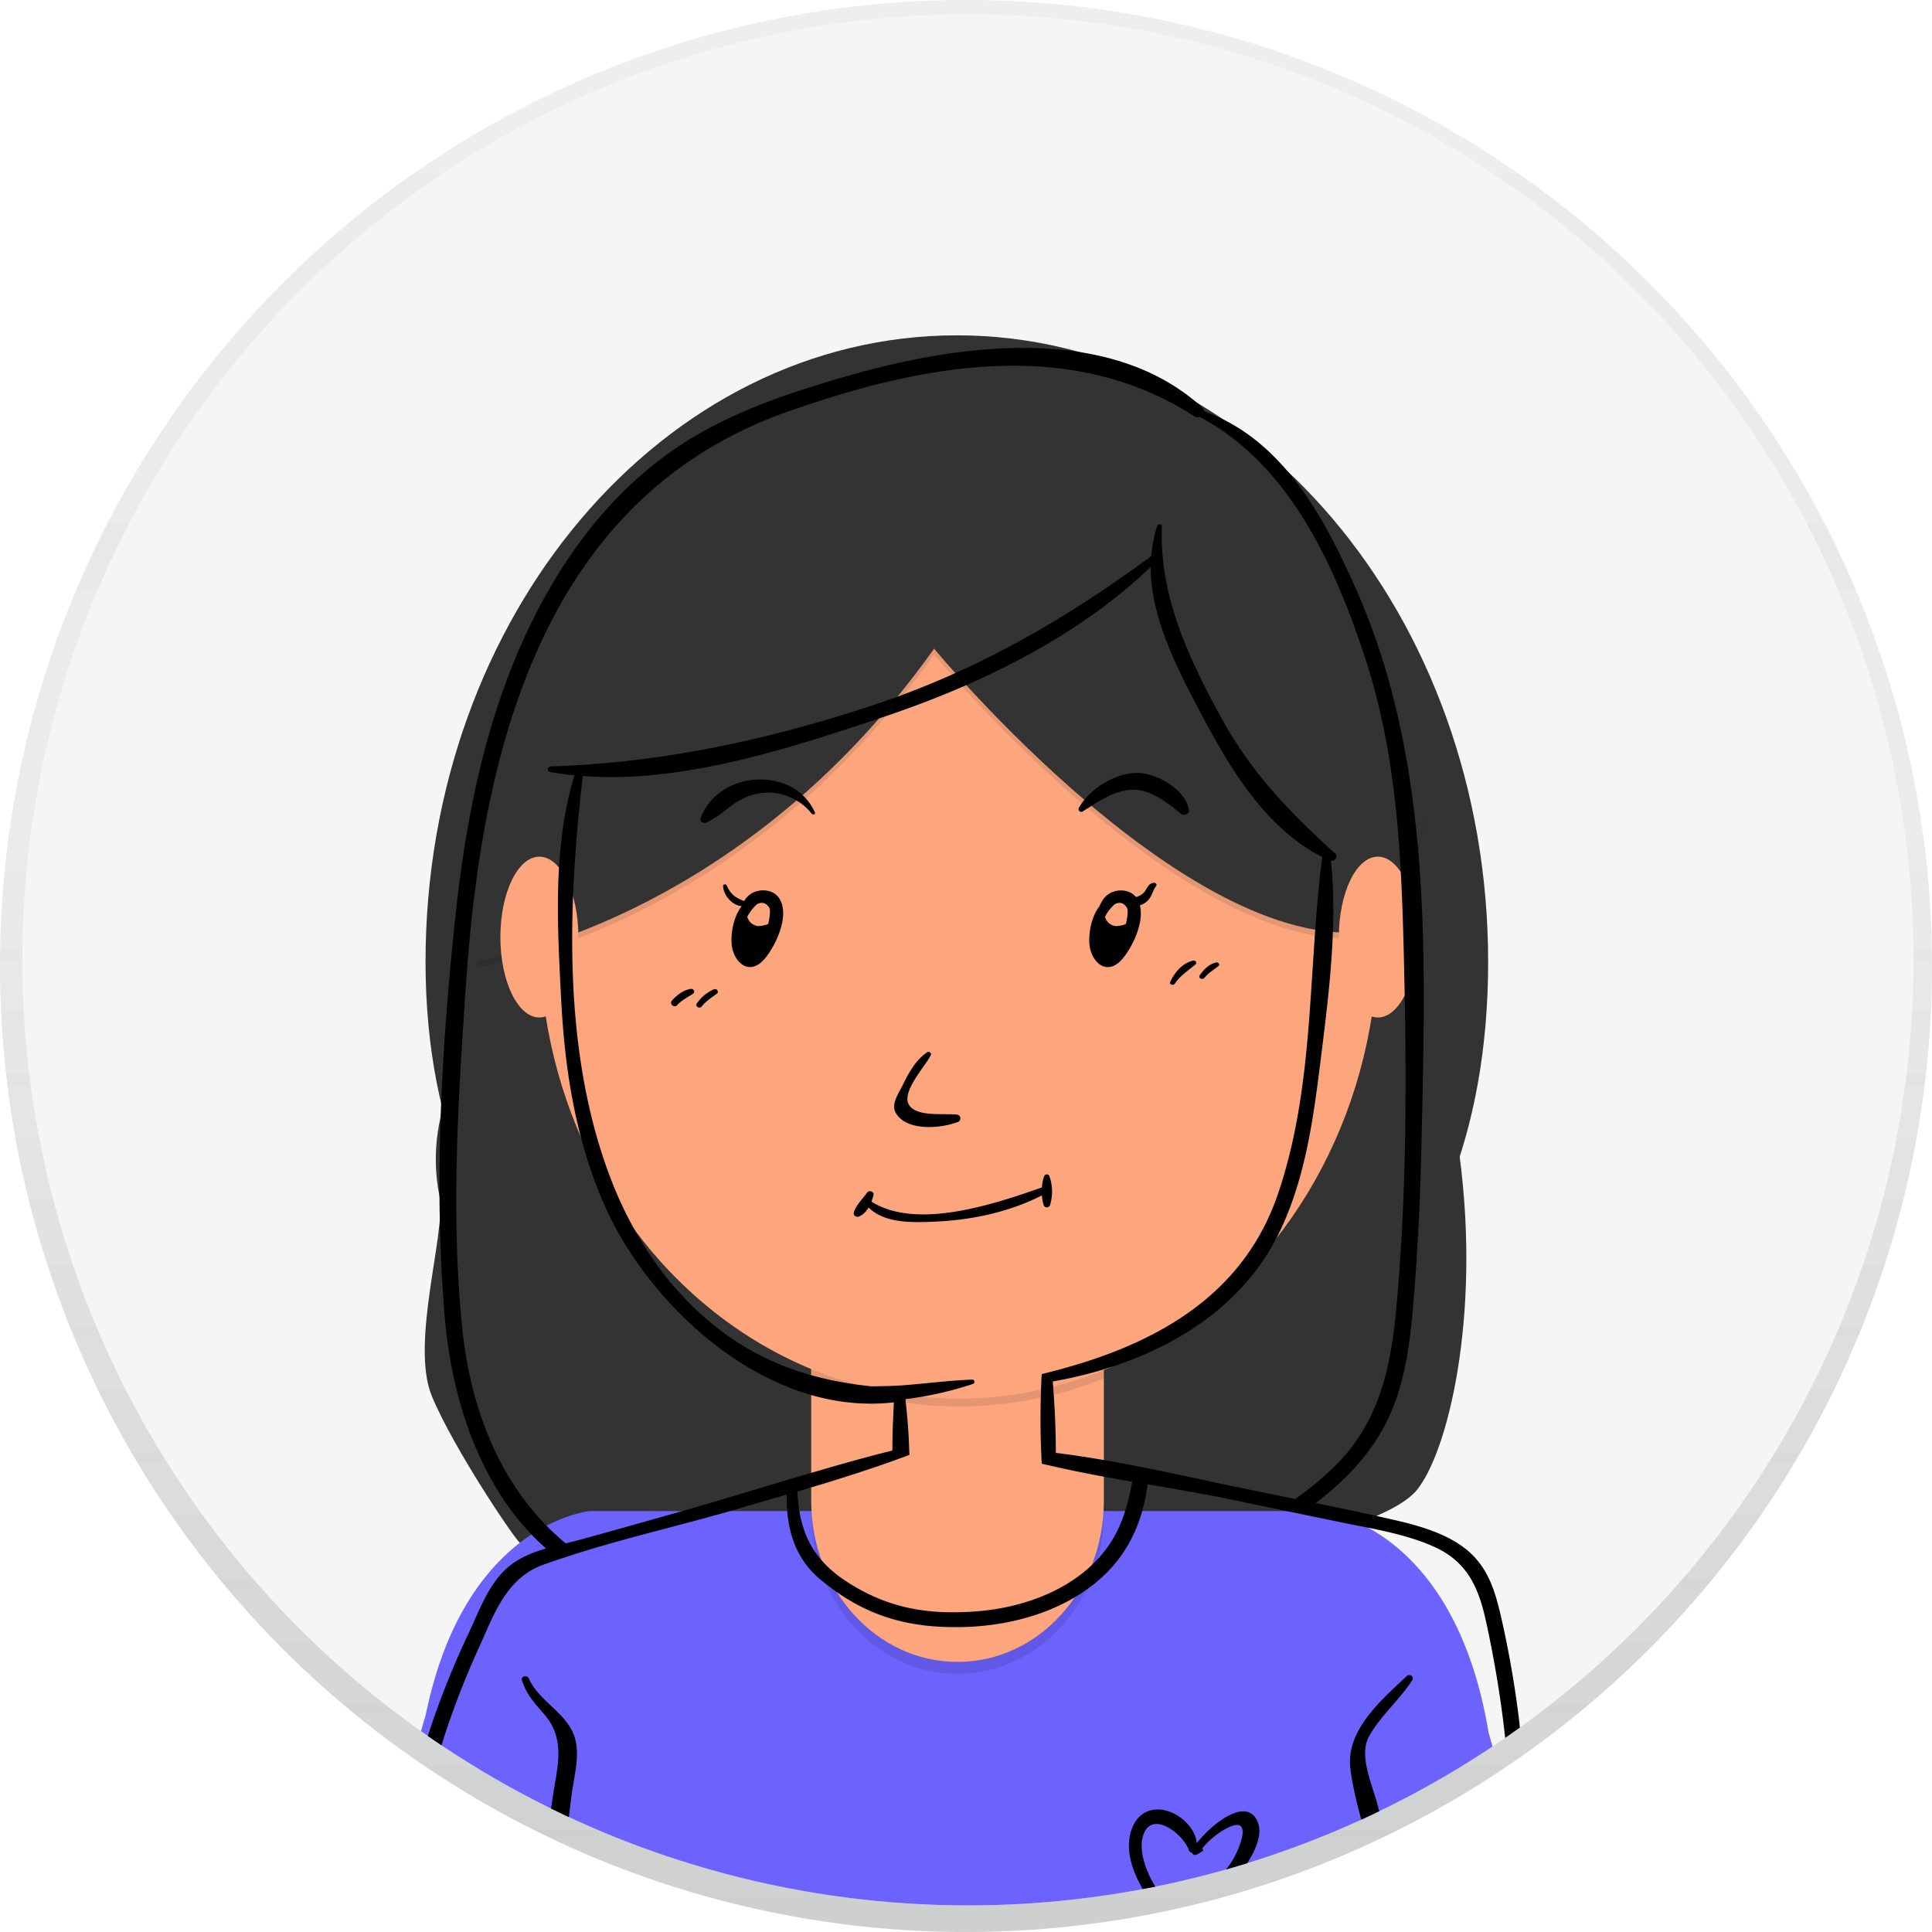<svg xmlns="http://www.w3.org/2000/svg" xmlns:xlink="http://www.w3.org/1999/xlink" viewBox="0 0 698 698"><defs><style>.cls-1{fill:none;}.cls-2{opacity:0.5;}.cls-3{fill:url(#Dégradé_sans_nom_8);}.cls-4{fill:url(#Dégradé_sans_nom_29);}.cls-5{fill:#f5f5f5;}.cls-6{clip-path:url(#clip-path);}.cls-7{fill:#333;}.cls-8{fill:#6c63ff;}.cls-9{opacity:0.1;isolation:isolate;}.cls-10{fill:#fda57d;}</style><linearGradient id="Dégradé_sans_nom_8" x1="349" y1="-0.11" x2="349" y2="697.89" gradientTransform="matrix(1, 0, 0, -1, 0, 697.89)" gradientUnits="userSpaceOnUse"><stop offset="0" stop-color="gray" stop-opacity="0.25"/><stop offset="0.54" stop-color="gray" stop-opacity="0.12"/><stop offset="1" stop-color="gray" stop-opacity="0.1"/></linearGradient><linearGradient id="Dégradé_sans_nom_29" x1="349" y1="-0.11" x2="349" y2="697.89" gradientTransform="matrix(1, 0, 0, -1, 0, 697.89)" gradientUnits="userSpaceOnUse"><stop offset="0" stop-color="#3d4949" stop-opacity="0.25"/><stop offset="0.54" stop-color="gray" stop-opacity="0.12"/><stop offset="1" stop-color="gray" stop-opacity="0.1"/></linearGradient><clipPath id="clip-path"><circle class="cls-1" cx="349.69" cy="346.77" r="341.62"/></clipPath></defs><g id="Base_Visage_Emanuella" data-name="Base Visage Emanuella"><g class="cls-2"><circle class="cls-3" cx="349" cy="349" r="349"/></g><g class="cls-2"><circle class="cls-4" cx="349" cy="349" r="349"/></g><g class="cls-2"><circle class="cls-3" cx="349" cy="349" r="349"/></g><circle class="cls-5" cx="349.69" cy="346.77" r="341.62"/><g class="cls-6"><path class="cls-7" d="M173.46,373s-21.54,25.7-14.66,59.26c2.55,12.4-10.74,53-2.76,72.19s30.19,52,31.79,52.91,15.16,6.54,38.29,10.53,45.49,2.39,51.07,0,32.72-14.37,38.3-19.95S447.15,560.07,448,560.8s52.66-8.85,63.83-22.42S535,476.15,527.36,417.9,358.91,346.82,336,352.44,173.46,373,173.46,373Z"/><path class="cls-7" d="M537.64,347.5C537.64,472.52,456,534,350,534S153.74,472.52,153.74,347.5s85.94-226.35,192-226.35S537.64,222.38,537.64,347.5Z"/><path class="cls-8" d="M357.73,721.76c57.49.11,189.16-49.11,189.16-49.11a259.67,259.67,0,0,0-9.1-46.73c-12.59-75.66-60.5-80-60.5-80H213.12S168,550,153.8,619.63a171.87,171.87,0,0,0-7.69,46.25S298.74,721.86,357.73,721.76Z"/><path class="cls-9" d="M293.17,453.53H398.84v93c.05,32.09-23.56,58.15-52.73,58.2h-.21c-29.17,0-52.82-26-52.82-58.1V453.53Z"/><path class="cls-10" d="M303.23,449.33h85.49c5.57,0,10.09,5,10.09,11.09v81.89c0,32.09-23.65,58.11-52.82,58.11h-.09c-29.17,0-52.82-26-52.82-58.11V460.39c0-6.13,4.51-11.1,10.09-11.1Z"/><path class="cls-9" d="M293.38,497.53a139.19,139.19,0,0,0,105.67.33V483.58H293.38Z"/><ellipse class="cls-10" cx="346.38" cy="338.69" rx="151.45" ry="166.59"/><path class="cls-9" d="M171.83,349.58S266.15,337,337.47,236.42c0,0,94.32,114.22,160,101.64,0,0,38.09-44,0-88s-67.64-99.54-118.11-92.22S267,168.28,240.32,194.49,171.83,349.58,171.83,349.58Z"/><path class="cls-7" d="M171.83,347.5s94.32-12.59,165.64-113.16c0,0,94.32,114.22,160,101.63,0,0,38.09-44,0-88s-67.64-99.54-118.11-92.22-112.3,10.33-138.95,36.84S171.83,347.5,171.83,347.5Z"/><ellipse class="cls-10" cx="194.87" cy="338.55" rx="14.09" ry="29.05"/><ellipse class="cls-10" cx="497.8" cy="338.55" rx="14.09" ry="29.05"/></g></g><g id="Emmanuella"><g class="cls-6"><g id="Parni"><path d="M549,622.94a368.9,368.9,0,0,0-6.41-37.57c-2.29-10.1-4.8-19.72-14-26.48-7.67-5.62-17.67-8.14-27.08-10.26q-13-2.94-26.18-5.6c11.75-8.88,21.56-19.62,27.14-32.57,5.82-13.5,7.22-28.17,8.38-42.47,1.45-17.84,2.28-35.72,2.67-53.6,1.46-66.73,4.42-138.41-23.57-201.46-10.82-24.4-25.91-54.07-55-64.37a1.79,1.79,0,0,0-.62-1.39c-33.26-30.21-87-23.11-127.56-11.51-22.08,6.32-44.32,13.72-62.89,26.47C227,173.71,213.53,188.82,203,205.32c-24.24,38-33.85,82.45-38.45,125.62-5.07,47.51-7.9,97.27-3.86,144.91,2.5,29.61,12.76,62.52,36.57,83.58-4.73,1.42-9.29,3.24-12.93,6.12-7.6,6-11,16-14.83,24.1a313.21,313.21,0,0,0-13.26,32.5c-6.48,19.12-11.44,39.66-10.68,59.84l.36,5,3.79,2.45c27.25,16.66,61,27.44,91.89,35.18a424.31,424.31,0,0,0,116.19,12.56c64.72-2,132.21-19,187.16-51.19l7.19-4.37.22-4.93c.7-18-1.34-36.6-3.39-53.7M167,479.83c-4.21-41.05-1.45-83.67,1.39-124.75,5.4-78.06,24.82-174,115.85-206.23,48.26-17.07,102.19-27.6,147.27,1.57a2,2,0,0,0,1.88.2c33.32,17.5,49.64,56,60,87.69,12.28,37.73,13.12,77,14,116,.86,39.82.69,79.82-3.05,119.53-1.87,19.72-5.86,38.88-20.62,54.37a108.8,108.8,0,0,1-15.77,13.34l-11.75-2.39c-13.44-2.68-27.18-5.81-41-8.59l-5.13-1c-9.53-1.86-19.09-3.5-28.61-4.66,0-8.6-.43-17.23-1.11-25.81,35.37-6.21,67.59-23.61,82.22-54.61,8.89-18.82,11.81-39.53,14.33-59.68,3-24.13,6.41-49.46,3.95-73.8,1.5.07,2.73-1.55,1.44-2.72-16.59-15-30.28-29.33-40.8-48.5-12.08-22-22.73-44.69-21.72-69.62,0-.87-1.38-1-1.65-.21a45,45,0,0,0-2.14,10.92c-31.12,22.94-63.33,41.64-101.36,54.16-37.66,12.38-75.42,20.52-115.55,21.85-1.24,0-1.63,1.77-.31,2,2.89.55,5.83.94,8.79,1.25-7.94,25.87-6.16,54.65-4.8,81.14,1.33,25.92,5.44,52,16.56,76.11,16,34.76,57.78,74.53,103.63,69.25-.28,5.75-.55,11.61-.53,17.41-11.56,2.88-23,6.19-34.41,9.58l-3.4,1c-11.19,3.36-22.36,6.76-33.55,10q-20.6,5.88-41.24,11.58c-1.74.48-3.56.93-5.4,1.4C180.89,538.2,170,509.07,167,479.83m161.43,42.71c-.17-5.54-.67-11.14-1.26-16.58l-.05-.47A126.47,126.47,0,0,0,351.48,500a.8.8,0,0,0-.24-1.57c-8.42.32-16.77,1.43-25.17,2.07-3.75.28-7.51.3-11.26.36C297,499,280.42,494.31,265.1,484.05c-21.55-14.43-36.13-36.21-44.68-58.8-17.14-45.3-15.35-97.75-9.86-144.89,35.83,2.82,75.27-10.21,107.63-21,36-12,71-29.16,97.53-54.53,0,18.87,10.18,37.87,18.95,54.42,9.63,18.17,22.68,40.09,43.05,50.39-5.28,40.46-2.59,82-15.93,121.47-12.46,36.84-43.93,54.71-81.89,64.43l-3.56.92-.18,3.68c-.29,8.13-.35,16.12,0,24.26l.19,4.41,5.05,1.14c9.09,2.08,18.36,3.75,27.65,5.39-1.48,8.12-3.63,16-8.59,23.16-10.31,14.72-29.17,22.29-47.95,23.68-17.68,1.31-31.73-1.3-46.05-10.39-14.08-8.92-17.7-19.86-18.38-32.91,11.55-3.41,23.06-7,34.35-11l6.12-2.24Zm216.49,158q-18.09,9.33-36.79,17.23c-1.82-15.24-6.68-30.61-10.37-45.45-1.76-7.06-6.93-17.81-3.29-24.72,3.85-7.32,11.38-13.57,15.81-20.72.69-1.11-1-2.32-2-1.37-9.83,9.15-22,19.87-20.42,33.32,1.2,10,4.58,20.28,7,30.13,2.52,10.23,4.62,20.88,8.35,30.86-45.57,18.67-93.83,30.45-145.44,32.08A418,418,0,0,1,245.2,720.08a410.45,410.45,0,0,1-47.73-14.85c5.59-18.35,6.61-38.8,9.16-57.56.93-6.83,3.32-14.81.44-21.51-3.37-7.83-12.56-11.88-16-19.76-.6-1.36-2.95-.87-2.5.62,1.53,5.1,4.64,8.36,8.14,12.44,8,9.29,4.41,19.63,2.91,30.3-2.46,17.46-6.64,36-6.48,53.8-1-.4-2.09-.77-3.12-1.19-13.64-5.48-26.58-12.16-39.81-18.32,1.72-19.9,4.52-39.3,10.93-58.62A304.67,304.67,0,0,1,173.15,595c5.09-11.13,9.55-24.72,22.95-29.63,2-.71,4-1.39,6-2.07l6.83-2.22c18.77-5.88,38.41-10.33,57.17-15.83l18.14-5.3c-.18,11.36,2.35,22.58,12.22,30.76,15.3,12.7,30.77,17.65,51.59,17.11,19.13-.49,38.57-6.52,51.67-19.5,9-8.94,13.43-20.31,14.88-32.08,9.6,1.66,19.19,3.29,28.57,5.18,6.34,1.3,12.67,2.64,19,3.95l7.57,1.57c4.17.87,8.35,1.7,12.52,2.59,12,2.54,25.2,4.38,36.25,9.48,14.17,6.53,16.76,18.8,19.42,31.75,2.61,12.7,4.64,25.48,6,38.34,1.79,17.18,1,34.32,1,51.44"/><path d="M454.31,658.05c-4.08-9.26-16.91,1.29-21.92,7.86-1.12-10.17-17.65-18.25-23.14-6-2.86,6.39-.92,13.85,2.15,19.86s7.43,14.8,14.94,16.81a1.2,1.2,0,0,0,.6,0,1.8,1.8,0,0,0,1.4-.11c7.77-4.26,13.74-11.52,18.74-18.26,3.65-4.94,10-13.82,7.23-20.14m-9.37,14.59c-5.16,7.75-12.34,13.71-18.36,20.76-4.9-5.19-9.62-11.3-12.16-17.72-1.49-3.74-2.62-8.29-1.51-12.24,2.84-10.13,14.78-.73,16.61,5a1.25,1.25,0,0,0,1.06.85,1.3,1.3,0,0,0,1.8.71l2.08-1.24a.44.44,0,0,0-.22-.83,28.83,28.83,0,0,1,9.49-7.7c9.65-4.57,3.38,9.15,1.21,12.41"/><path d="M379.16,425a1,1,0,0,0-1.92,0,13.72,13.72,0,0,0-.81,4c-16.69,5.83-45.17,15.6-61.6,5.11a18.77,18.77,0,0,0,.75-2.32c.32-1.27-1.55-2-2.34-.89-1.54,2.19-4.12,4.65-4.76,7.18-.28,1.09.93,1.85,2,1.38a7.5,7.5,0,0,0,3.32-3.21c5.88,5.79,15.75,5.47,24.15,5.1,13.39-.6,26.81-3.5,38.48-9.48a15.7,15.7,0,0,0,.65,3.58,1.22,1.22,0,0,0,2.25,0,16.54,16.54,0,0,0-.17-10.43"/><path d="M345.84,402.71c-4.65-.57-14,.86-17.14-3.11-3.69-4.62,5.53-14.21,7.56-18.34.43-.88-.62-1.61-1.46-1-4.08,2.91-6.61,7.53-8.65,11.74-1.35,2.77-4.27,6.8-2.63,9.88,3.72,6.95,16.38,5.9,22.7,3.41a1.37,1.37,0,0,0-.38-2.57"/><path d="M253.11,295.63c-.42,1.17,1.1,2,2.2,1.52,5-2.36,8.44-6.43,13.4-8.77A20.17,20.17,0,0,1,293.29,294c.38.47,1.42.21,1.14-.44-7.61-17.15-35-15.29-41.32,2.07"/><path d="M412.81,279.38c-8.84-1.1-19.1,5.49-22.89,12.26a1,1,0,0,0,1.5,1.34c5.28-3.22,10.7-7.28,17.39-7.65s13,4.7,17.77,8.62c1,.85,3,.32,2.93-1.08-.55-6.56-9.78-12.64-16.7-13.49"/><path d="M281.24,324.16c-1.73-2.32-5.14-3-8-2.12a7.23,7.23,0,0,0-4.37,3.5,15.13,15.13,0,0,1-3.45-1.75,9.32,9.32,0,0,1-2.85-3.85c-.26-.61-1.35-.57-1.33.16.09,3.09,3,6.95,6.71,7.27-2.78,3.69-3.79,8.83-3.67,13,.21,6.69,6.12,12.9,12,6,4.16-4.91,9.4-16.24,5-22.17m-3.71,9.24c0,.13,0,.27-.08.4a10.67,10.67,0,0,1-3.51.74,4.54,4.54,0,0,1-4-3.37s0,0,0,0a15.75,15.75,0,0,1,3.5-4.52c1.5-.8,3.1-.84,4.43,1.24.68,1.07-.11,4.66-.28,5.54"/><path d="M416.81,318.92c-2,.37-2.24,1.82-3.22,3.16a5.81,5.81,0,0,1-3.2,2c-1.76-2.23-5.08-2.87-7.9-2s-4.29,3-5.27,5.31c-2.79,3.69-3.81,8.84-3.68,13,.2,6.69,6.12,12.9,12,6,3.58-4.21,7.89-13.11,6.28-19.3a7.69,7.69,0,0,0,2-1c2.34-1.63,2.36-4,3.9-6.05.41-.57-.28-1.19-.92-1.07m-10,14.48c0,.13-.05.27-.08.4a10.72,10.72,0,0,1-3.51.74,4.55,4.55,0,0,1-4-3.37s0,0,0,0a15.58,15.58,0,0,1,3.5-4.52c1.49-.8,3.1-.84,4.42,1.24.69,1.07-.11,4.66-.27,5.54"/><path d="M431,347.05c-4,1-6.74,4.43-8.26,7.75-.4.87,1.16,1.4,1.67.63,2-3,4.74-4.69,7.49-7,.69-.57,0-1.61-.9-1.39"/><path d="M439.38,347.72c-2.67.61-4.55,2.61-5.95,4.65-.67,1,1,1.83,1.72.9,1.38-1.77,3.3-2.85,5.07-4.26.66-.53-.05-1.47-.84-1.29"/><path d="M249.45,357.29c-2.74.45-5,2.34-6.74,4.22a1.27,1.27,0,0,0,1.88,1.69c1.63-1.8,3.64-2.8,5.7-4.11,1-.65.41-2-.84-1.8"/><path d="M258.05,357.36a14.42,14.42,0,0,0-6.33,5.24c-.75,1,1.07,2,1.84,1,1.53-2,3.51-3.15,5.49-4.67.75-.58-.05-1.89-1-1.54"/></g></g></g></svg>